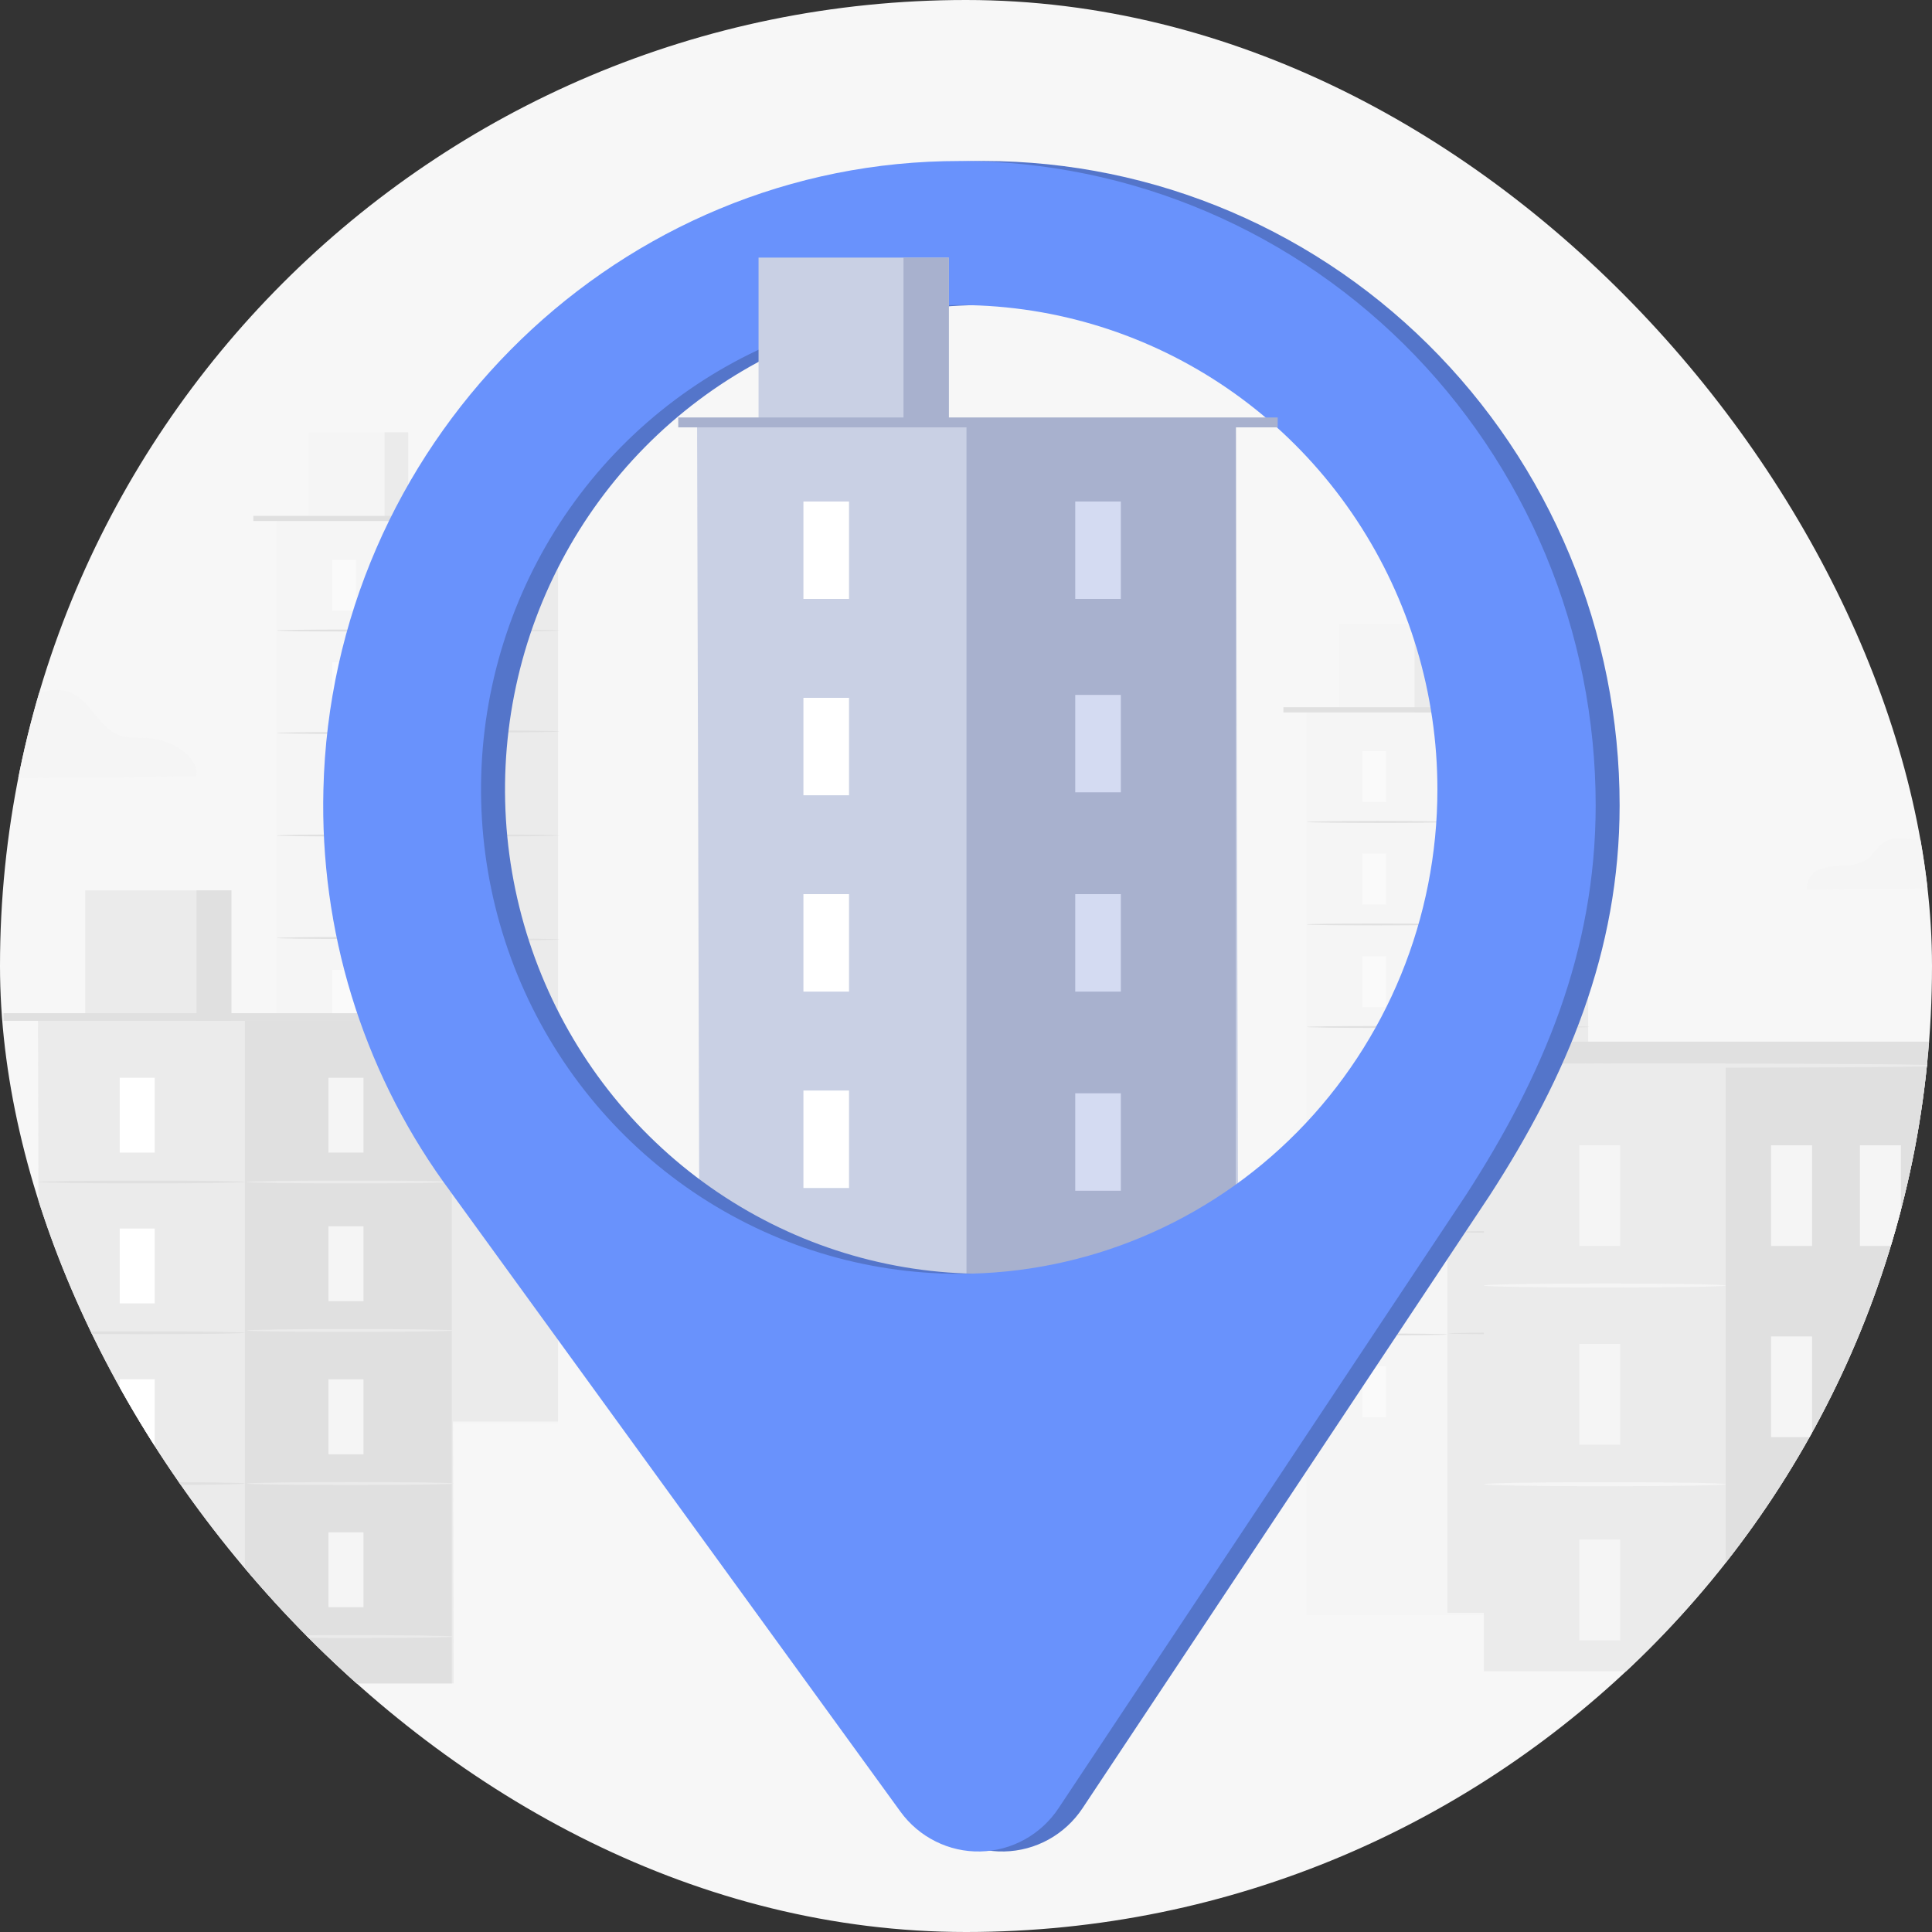 <svg width="48" height="48" viewBox="0 0 48 48" fill="none" xmlns="http://www.w3.org/2000/svg">
<rect x="0" y="0" width="48" height="48" fill="#333333" stroke="none"/>
<g clip-path="url(#clip0_2173_9603)">
<rect width="48" height="48" rx="24" fill="#F7F7F7"/>
<path d="M13.863 12.945H6.876V35.378H13.863V12.945Z" fill="#F5F5F5"/>
<path d="M13.863 12.945H10.369V35.317H13.863V12.945Z" fill="#EBEBEB"/>
<path d="M10.142 10.742H7.675V12.944H10.142V10.742Z" fill="#F5F5F5"/>
<path d="M10.141 10.742H9.553V12.944H10.141V10.742Z" fill="#EBEBEB"/>
<path d="M6.295 12.945V12.816H14.07V12.945" fill="#E0E0E0"/>
<path d="M8.846 13.906H8.255V15.169H8.846V13.906Z" fill="#FAFAFA"/>
<path d="M10.37 15.664C10.37 15.678 9.588 15.689 8.622 15.689C7.657 15.689 6.876 15.678 6.876 15.664C6.876 15.651 7.658 15.641 8.622 15.641C9.586 15.641 10.37 15.651 10.37 15.664Z" fill="#E0E0E0"/>
<path d="M12.372 13.906H11.781V15.169H12.372V13.906Z" fill="#E0E0E0"/>
<path d="M13.894 15.664C13.894 15.678 13.112 15.689 12.148 15.689C11.184 15.689 10.4 15.678 10.4 15.664C10.4 15.651 11.182 15.641 12.148 15.641C13.114 15.641 13.894 15.651 13.894 15.664Z" fill="#E0E0E0"/>
<path d="M12.372 16.414H11.781V17.678H12.372V16.414Z" fill="#E0E0E0"/>
<path d="M13.894 18.172C13.894 18.186 13.112 18.197 12.148 18.197C11.184 18.197 10.4 18.186 10.4 18.172C10.4 18.159 11.182 18.149 12.148 18.149C13.114 18.149 13.894 18.159 13.894 18.172Z" fill="#E0E0E0"/>
<path d="M12.372 18.997H11.781V20.261H12.372V18.997Z" fill="#E0E0E0"/>
<path d="M13.894 20.757C13.894 20.77 13.112 20.78 12.148 20.78C11.184 20.78 10.4 20.77 10.4 20.757C10.4 20.744 11.182 20.733 12.148 20.733C13.114 20.733 13.894 20.744 13.894 20.757Z" fill="#E0E0E0"/>
<path d="M12.372 21.581H11.781V22.845H12.372V21.581Z" fill="#E0E0E0"/>
<path d="M13.894 23.341C13.894 23.354 13.112 23.365 12.148 23.365C11.184 23.365 10.4 23.354 10.4 23.341C10.4 23.328 11.182 23.316 12.148 23.316C13.114 23.316 13.894 23.328 13.894 23.341Z" fill="#E0E0E0"/>
<path d="M12.372 24.093H11.781V25.356H12.372V24.093Z" fill="#E0E0E0"/>
<path d="M13.894 25.852C13.894 25.865 13.112 25.877 12.148 25.877C11.184 25.877 10.4 25.865 10.4 25.852C10.4 25.839 11.182 25.829 12.148 25.829C13.114 25.829 13.894 25.837 13.894 25.852Z" fill="#E0E0E0"/>
<path d="M12.372 26.612H11.781V27.876H12.372V26.612Z" fill="#E0E0E0"/>
<path d="M12.372 29.166H11.781V30.429H12.372V29.166Z" fill="#E0E0E0"/>
<path d="M13.894 28.371C13.894 28.384 13.112 28.395 12.148 28.395C11.184 28.395 10.4 28.384 10.4 28.371C10.4 28.358 11.182 28.347 12.148 28.347C13.114 28.347 13.894 28.358 13.894 28.371Z" fill="#E0E0E0"/>
<path d="M8.846 16.452H8.255V17.716H8.846V16.452Z" fill="#FAFAFA"/>
<path d="M10.37 18.211C10.37 18.224 9.588 18.235 8.622 18.235C7.656 18.235 6.873 18.224 6.873 18.211C6.873 18.198 7.655 18.187 8.619 18.187C9.583 18.187 10.37 18.198 10.37 18.211Z" fill="#E0E0E0"/>
<path d="M8.846 18.998H8.255V20.262H8.846V18.998Z" fill="#FAFAFA"/>
<path d="M10.37 20.758C10.37 20.771 9.588 20.782 8.622 20.782C7.656 20.782 6.873 20.771 6.873 20.758C6.873 20.745 7.655 20.733 8.619 20.733C9.583 20.733 10.37 20.745 10.37 20.758Z" fill="#E0E0E0"/>
<path d="M8.846 21.545H8.255V22.808H8.846V21.545Z" fill="#FAFAFA"/>
<path d="M10.37 23.304C10.37 23.317 9.588 23.328 8.622 23.328C7.656 23.328 6.873 23.317 6.873 23.304C6.873 23.291 7.655 23.279 8.619 23.279C9.583 23.279 10.37 23.291 10.37 23.304Z" fill="#E0E0E0"/>
<path d="M8.846 24.093H8.255V25.356H8.846V24.093Z" fill="#FAFAFA"/>
<path d="M10.37 25.852C10.37 25.865 9.588 25.877 8.622 25.877C7.656 25.877 6.873 25.864 6.873 25.852C6.873 25.84 7.655 25.829 8.619 25.829C9.583 25.829 10.37 25.837 10.37 25.852Z" fill="#E0E0E0"/>
<path d="M8.846 26.639H8.255V27.902H8.846V26.639Z" fill="#FAFAFA"/>
<path d="M10.37 28.397C10.37 28.41 9.588 28.422 8.622 28.422C7.657 28.422 6.876 28.41 6.876 28.397C6.876 28.384 7.658 28.374 8.622 28.374C9.586 28.374 10.37 28.384 10.37 28.397Z" fill="#E0E0E0"/>
<path d="M8.846 29.185H8.255V30.448H8.846V29.185Z" fill="#FAFAFA"/>
<path d="M39.453 17.701H32.466V40.134H39.453V17.701Z" fill="#F5F5F5"/>
<path d="M39.457 17.701H35.963V40.072H39.457V17.701Z" fill="#EBEBEB"/>
<path d="M35.734 15.499H33.267V17.701H35.734V15.499Z" fill="#F5F5F5"/>
<path d="M35.734 15.499H35.145V17.701H35.734V15.499Z" fill="#EBEBEB"/>
<path d="M31.885 17.7V17.572H39.658V17.7" fill="#E0E0E0"/>
<path d="M34.438 18.662H33.847V19.925H34.438V18.662Z" fill="#FAFAFA"/>
<path d="M35.961 20.421C35.961 20.434 35.179 20.445 34.213 20.445C33.248 20.445 32.466 20.434 32.466 20.421C32.466 20.408 33.249 20.396 34.213 20.396C35.178 20.396 35.961 20.408 35.961 20.421Z" fill="#E0E0E0"/>
<path d="M37.961 18.662H37.37V19.925H37.961V18.662Z" fill="#E0E0E0"/>
<path d="M39.486 20.421C39.486 20.434 38.704 20.445 37.738 20.445C36.773 20.445 35.992 20.434 35.992 20.421C35.992 20.408 36.774 20.396 37.738 20.396C38.702 20.396 39.486 20.408 39.486 20.421Z" fill="#E0E0E0"/>
<path d="M37.961 21.17H37.37V22.434H37.961V21.17Z" fill="#E0E0E0"/>
<path d="M39.486 22.924C39.486 22.937 38.704 22.947 37.738 22.947C36.773 22.947 35.992 22.937 35.992 22.924C35.992 22.911 36.774 22.899 37.738 22.899C38.702 22.899 39.486 22.924 39.486 22.924Z" fill="#E0E0E0"/>
<path d="M37.961 23.754H37.37V25.018H37.961V23.754Z" fill="#E0E0E0"/>
<path d="M39.486 25.514C39.486 25.527 38.704 25.537 37.738 25.537C36.773 25.537 35.992 25.527 35.992 25.514C35.992 25.501 36.774 25.489 37.738 25.489C38.702 25.489 39.486 25.501 39.486 25.514Z" fill="#E0E0E0"/>
<path d="M37.961 26.338H37.37V27.602H37.961V26.338Z" fill="#E0E0E0"/>
<path d="M39.486 28.097C39.486 28.112 38.704 28.122 37.738 28.122C36.773 28.122 35.992 28.112 35.992 28.097C35.992 28.082 36.774 28.074 37.738 28.074C38.702 28.074 39.486 28.084 39.486 28.097Z" fill="#E0E0E0"/>
<path d="M37.961 28.848H37.37V30.112H37.961V28.848Z" fill="#E0E0E0"/>
<path d="M39.486 30.608C39.486 30.621 38.704 30.631 37.738 30.631C36.773 30.631 35.992 30.621 35.992 30.608C35.992 30.595 36.774 30.583 37.738 30.583C38.702 30.583 39.486 30.595 39.486 30.608Z" fill="#E0E0E0"/>
<path d="M37.961 31.368H37.37V32.632H37.961V31.368Z" fill="#E0E0E0"/>
<path d="M37.961 33.921H37.37V35.185H37.961V33.921Z" fill="#E0E0E0"/>
<path d="M39.486 33.128C39.486 33.141 38.704 33.151 37.738 33.151C36.773 33.151 35.992 33.141 35.992 33.128C35.992 33.115 36.774 33.105 37.738 33.105C38.702 33.105 39.486 33.115 39.486 33.128Z" fill="#E0E0E0"/>
<path d="M34.438 21.208H33.847V22.472H34.438V21.208Z" fill="#FAFAFA"/>
<path d="M35.961 22.968C35.961 22.981 35.179 22.991 34.213 22.991C33.248 22.991 32.466 22.981 32.466 22.968C32.466 22.955 33.249 22.945 34.213 22.945C35.178 22.945 35.961 22.955 35.961 22.968Z" fill="#E0E0E0"/>
<path d="M34.438 23.756H33.847V25.019H34.438V23.756Z" fill="#FAFAFA"/>
<path d="M35.961 25.514C35.961 25.527 35.179 25.539 34.213 25.539C33.248 25.539 32.466 25.527 32.466 25.514C32.466 25.501 33.249 25.491 34.213 25.491C35.178 25.491 35.961 25.501 35.961 25.514Z" fill="#E0E0E0"/>
<path d="M34.438 26.302H33.847V27.565H34.438V26.302Z" fill="#FAFAFA"/>
<path d="M35.961 28.06C35.961 28.075 35.179 28.085 34.213 28.085C33.248 28.085 32.466 28.075 32.466 28.06C32.466 28.046 33.249 28.037 34.213 28.037C35.178 28.037 35.961 28.048 35.961 28.06Z" fill="#E0E0E0"/>
<path d="M34.438 28.848H33.847V30.112H34.438V28.848Z" fill="#FAFAFA"/>
<path d="M35.961 30.608C35.961 30.621 35.179 30.631 34.213 30.631C33.248 30.631 32.466 30.621 32.466 30.608C32.466 30.595 33.249 30.583 34.213 30.583C35.178 30.583 35.961 30.595 35.961 30.608Z" fill="#E0E0E0"/>
<path d="M34.438 31.396H33.847V32.659H34.438V31.396Z" fill="#FAFAFA"/>
<path d="M35.961 33.154C35.961 33.167 35.179 33.178 34.213 33.178C33.248 33.178 32.466 33.167 32.466 33.154C32.466 33.141 33.249 33.131 34.213 33.131C35.178 33.131 35.961 33.141 35.961 33.154Z" fill="#E0E0E0"/>
<path d="M34.438 33.942H33.847V35.206H34.438V33.942Z" fill="#FAFAFA"/>
<path d="M48.18 26.406H36.865V41.522H48.18V26.406Z" fill="#EBEBEB"/>
<path d="M48.179 26.406H42.874V41.522H48.179V26.406Z" fill="#E0E0E0"/>
<path d="M40.254 28.453H39.236V30.956H40.254V28.453Z" fill="#F5F5F5"/>
<path d="M40.254 38.251H39.236V40.755H40.254V38.251Z" fill="#F5F5F5"/>
<path d="M42.874 31.939C42.874 31.967 41.53 31.988 39.87 31.988C38.211 31.988 36.865 31.967 36.865 31.939C36.865 31.911 38.209 31.888 39.87 31.888C41.531 31.888 42.874 31.91 42.874 31.939Z" fill="#F5F5F5"/>
<path d="M40.254 33.389H39.236V35.892H40.254V33.389Z" fill="#F5F5F5"/>
<path d="M42.874 36.875C42.874 36.902 41.53 36.926 39.87 36.926C38.211 36.926 36.865 36.902 36.865 36.875C36.865 36.847 38.209 36.824 39.87 36.824C41.531 36.824 42.874 36.847 42.874 36.875Z" fill="#F5F5F5"/>
<path d="M45.02 28.453H44.002V30.956H45.02V28.453Z" fill="#F5F5F5"/>
<path d="M47.227 28.453H46.209V30.956H47.227V28.453Z" fill="#F5F5F5"/>
<path d="M45.02 33.203H44.002V35.706H45.02V33.203Z" fill="#F5F5F5"/>
<path d="M47.227 33.203H46.209V35.706H47.227V33.203Z" fill="#F5F5F5"/>
<path d="M45.02 37.954H44.002V40.458H45.02V37.954Z" fill="#F5F5F5"/>
<path d="M47.227 37.954H46.209V40.458H47.227V37.954Z" fill="#F5F5F5"/>
<path d="M49.03 25.879H36.014V26.423H49.03V25.879Z" fill="#E0E0E0"/>
<path d="M48.258 26.476C48.258 26.504 45.73 26.526 42.611 26.526C39.492 26.526 36.962 26.504 36.962 26.476C36.962 26.448 39.492 26.425 42.611 26.425C45.73 26.425 48.258 26.447 48.258 26.476Z" fill="#EBEBEB"/>
<path d="M11.272 41.824H0.989L0.944 25.362H11.227L11.272 41.824Z" fill="#EBEBEB"/>
<path d="M11.226 25.362H6.085V41.824H11.226V25.362Z" fill="#E0E0E0"/>
<path d="M5.748 22.122H2.117V25.362H5.748V22.122Z" fill="#EBEBEB"/>
<path d="M5.749 22.122H4.883V25.362H5.749V22.122Z" fill="#E0E0E0"/>
<path d="M11.528 25.173H0.087V25.362H11.528V25.173Z" fill="#E0E0E0"/>
<path d="M3.844 26.776H2.974V28.636H3.844V26.776Z" fill="white"/>
<path d="M6.086 29.366C6.086 29.385 4.93 29.401 3.514 29.401C2.099 29.401 0.947 29.384 0.947 29.366C0.947 29.349 2.104 29.331 3.517 29.331C4.931 29.331 6.086 29.344 6.086 29.366Z" fill="#E0E0E0"/>
<path d="M9.031 26.776H8.161V28.636H9.031V26.776Z" fill="#F5F5F5"/>
<path d="M11.273 29.366C11.273 29.385 10.117 29.401 8.702 29.401C7.287 29.401 6.132 29.385 6.132 29.366C6.132 29.347 7.288 29.331 8.702 29.331C10.116 29.331 11.273 29.344 11.273 29.366Z" fill="#EBEBEB"/>
<path d="M9.031 30.468H8.161V32.327H9.031V30.468Z" fill="#F5F5F5"/>
<path d="M11.273 33.056C11.273 33.075 10.117 33.091 8.702 33.091C7.287 33.091 6.132 33.075 6.132 33.056C6.132 33.037 7.288 33.02 8.702 33.02C10.116 33.02 11.273 33.035 11.273 33.056Z" fill="#EBEBEB"/>
<path d="M9.031 34.27H8.161V36.13H9.031V34.27Z" fill="#F5F5F5"/>
<path d="M11.273 36.859C11.273 36.878 10.117 36.894 8.702 36.894C7.287 36.894 6.132 36.878 6.132 36.859C6.132 36.84 7.288 36.822 8.702 36.822C10.116 36.822 11.273 36.834 11.273 36.859Z" fill="#EBEBEB"/>
<path d="M9.031 38.071H8.161V39.931H9.031V38.071Z" fill="#F5F5F5"/>
<path d="M11.273 40.661C11.273 40.68 10.117 40.696 8.702 40.696C7.287 40.696 6.132 40.68 6.132 40.661C6.132 40.642 7.288 40.624 8.702 40.624C10.116 40.624 11.273 40.641 11.273 40.661Z" fill="#EBEBEB"/>
<path d="M3.844 30.523H2.974V32.383H3.844V30.523Z" fill="white"/>
<path d="M6.086 33.112C6.086 33.132 4.93 33.147 3.514 33.147C2.099 33.147 0.947 33.132 0.947 33.112C0.947 33.091 2.104 33.077 3.517 33.077C4.931 33.077 6.086 33.093 6.086 33.112Z" fill="#E0E0E0"/>
<path d="M3.844 34.27H2.974V36.13H3.844V34.27Z" fill="white"/>
<path d="M6.086 36.858C6.086 36.879 4.93 36.895 3.514 36.895C2.099 36.895 0.947 36.879 0.947 36.858C0.947 36.838 2.104 36.824 3.517 36.824C4.931 36.824 6.086 36.834 6.086 36.858Z" fill="#E0E0E0"/>
<path d="M3.844 38.018H2.974V39.878H3.844V38.018Z" fill="white"/>
<path d="M6.086 40.607C6.086 40.626 4.93 40.642 3.514 40.642C2.099 40.642 0.947 40.626 0.947 40.607C0.947 40.588 2.104 40.572 3.517 40.572C4.931 40.572 6.086 40.587 6.086 40.607Z" fill="#E0E0E0"/>
<path d="M51.996 22.035C52.051 21.634 51.493 21.303 51.074 21.271C50.874 21.279 50.673 21.262 50.477 21.22C50.068 21.073 49.899 20.537 49.504 20.367C49.205 20.239 48.861 20.353 48.571 20.501C48.28 20.649 47.992 20.834 47.67 20.855C47.381 20.874 47.082 20.767 46.836 20.908C46.652 21.012 46.556 21.226 46.386 21.347C46.21 21.456 46.006 21.512 45.8 21.508C45.593 21.502 45.388 21.536 45.194 21.608C45.098 21.645 45.016 21.714 44.961 21.802C44.906 21.891 44.882 21.995 44.89 22.1L51.996 22.035Z" fill="#F5F5F5"/>
<path d="M4.879 19.293C4.947 18.793 4.252 18.382 3.723 18.34C3.474 18.319 3.215 18.358 2.978 18.275C2.466 18.093 2.255 17.424 1.764 17.211C1.39 17.051 0.96 17.193 0.599 17.378C0.238 17.562 -0.124 17.795 -0.526 17.817C-0.877 17.839 -1.258 17.707 -1.566 17.881C-1.796 18.01 -1.916 18.278 -2.127 18.436C-2.347 18.574 -2.602 18.644 -2.86 18.637C-3.118 18.631 -3.374 18.674 -3.616 18.763C-3.849 18.871 -4.042 19.121 -3.993 19.376L4.879 19.293Z" fill="#F5F5F5"/>
<path d="M30.764 32.049H17.378L17.319 10.618H30.706L30.764 32.049Z" fill="#C9D0E4"/>
<path d="M30.705 10.618H24.012V32.049H30.705V10.618Z" fill="#A8B1CE"/>
<path d="M24.053 4.005C15.669 4.202 8.831 11.125 8.631 19.617C8.543 23.104 9.586 26.523 11.602 29.35L11.756 29.562L11.778 29.593L22.966 45.008C23.194 45.323 23.494 45.577 23.839 45.749C24.185 45.922 24.566 46.008 24.952 45.999C25.337 45.991 25.715 45.889 26.053 45.702C26.391 45.515 26.68 45.249 26.895 44.925L37.013 29.697C38.927 26.739 40.239 23.65 40.239 20.007C40.239 17.872 39.818 15.759 38.999 13.791C38.181 11.824 36.983 10.043 35.474 8.551C33.966 7.06 32.179 5.89 30.217 5.109C28.256 4.328 26.16 3.953 24.053 4.005ZM24.429 31.647C22.079 31.648 19.782 30.942 17.828 29.62C15.874 28.298 14.351 26.418 13.452 24.219C12.552 22.02 12.317 19.601 12.775 17.266C13.233 14.932 14.365 12.787 16.026 11.104C17.688 9.421 19.804 8.275 22.109 7.81C24.413 7.346 26.802 7.584 28.973 8.495C31.144 9.406 33 10.948 34.305 12.927C35.611 14.906 36.307 17.233 36.307 19.613C36.307 22.805 35.056 25.865 32.828 28.122C30.601 30.379 27.579 31.647 24.429 31.647Z" fill="#5475CA"/>
<path d="M23.457 4.005C15.073 4.202 8.235 11.125 8.035 19.617C7.947 23.104 8.991 26.523 11.006 29.35L11.161 29.562L11.182 29.593L22.37 45.008C22.598 45.323 22.898 45.577 23.244 45.749C23.589 45.922 23.971 46.008 24.356 45.999C24.741 45.991 25.119 45.889 25.457 45.702C25.795 45.515 26.084 45.249 26.299 44.925L36.417 29.697C38.331 26.739 39.644 23.65 39.644 20.007C39.644 17.872 39.222 15.759 38.404 13.791C37.585 11.824 36.387 10.043 34.879 8.551C33.37 7.06 31.583 5.89 29.621 5.109C27.66 4.328 25.564 3.953 23.457 4.005ZM23.833 31.647C21.483 31.648 19.186 30.942 17.232 29.62C15.278 28.298 13.755 26.418 12.856 24.219C11.957 22.02 11.721 19.601 12.179 17.266C12.638 14.932 13.769 12.787 15.43 11.104C17.092 9.421 19.209 8.275 21.513 7.81C23.818 7.346 26.207 7.584 28.378 8.495C30.549 9.406 32.404 10.948 33.709 12.927C35.015 14.906 35.712 17.233 35.712 19.613C35.712 22.805 34.46 25.865 32.233 28.122C30.005 30.379 26.984 31.647 23.833 31.647Z" fill="#6992FC"/>
<path d="M23.573 6.4H18.846V10.618H23.573V6.4Z" fill="#C9D0E4"/>
<path d="M23.574 6.4H22.447V10.618H23.574V6.4Z" fill="#A8B1CE"/>
<path d="M31.744 10.372H16.851V10.618H31.744V10.372Z" fill="#A8B1CE"/>
<path d="M21.094 12.459H19.961V14.88H21.094V12.459Z" fill="white"/>
<path d="M27.847 12.459H26.714V14.88H27.847V12.459Z" fill="#D4DBF2"/>
<path d="M27.847 17.265H26.714V19.685H27.847V17.265Z" fill="#D4DBF2"/>
<path d="M27.847 22.215H26.714V24.636H27.847V22.215Z" fill="#D4DBF2"/>
<path d="M27.847 27.163H26.714V29.584H27.847V27.163Z" fill="#D4DBF2"/>
<path d="M21.094 17.337H19.961V19.758H21.094V17.337Z" fill="white"/>
<path d="M21.094 22.215H19.961V24.636H21.094V22.215Z" fill="white"/>
<path d="M21.094 27.094H19.961V29.515H21.094V27.094Z" fill="white"/>
</g>
<defs>
<clipPath id="clip0_2173_9603">
<rect width="48" height="48" rx="24" fill="white"/>
</clipPath>
</defs>
</svg>
